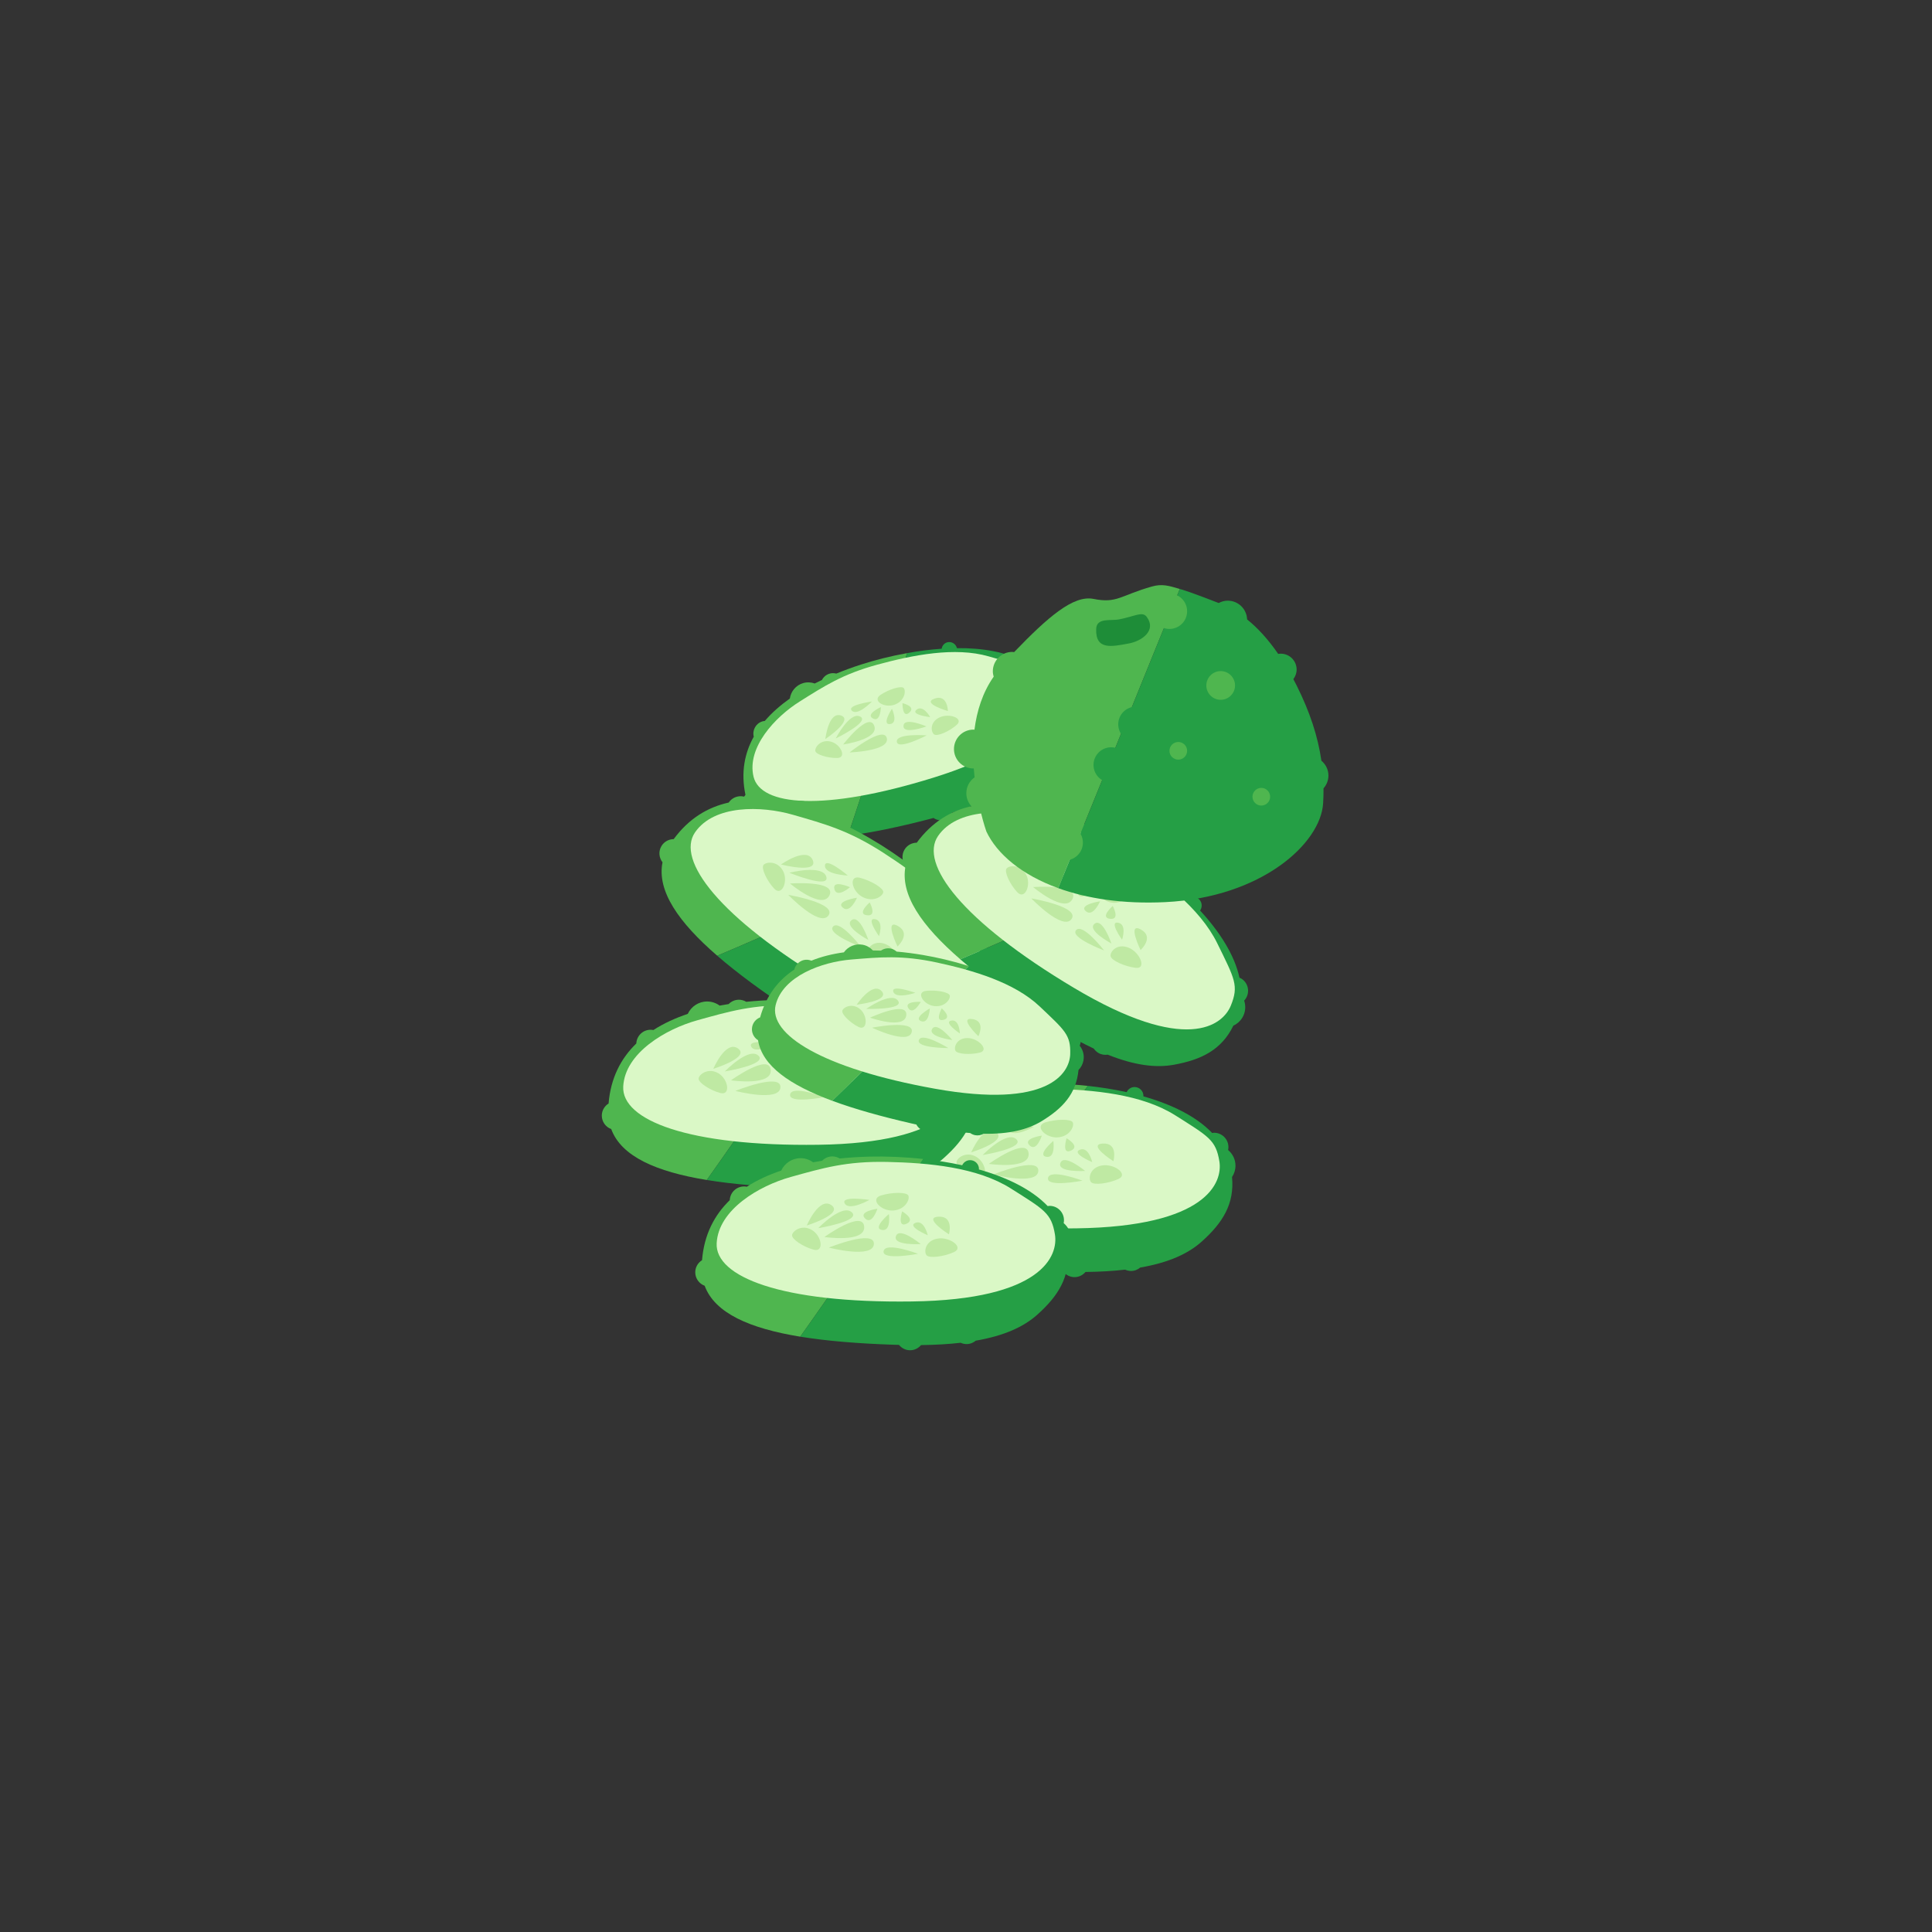 <?xml version="1.0" encoding="utf-8"?>
<!-- Generator: Adobe Illustrator 16.0.0, SVG Export Plug-In . SVG Version: 6.00 Build 0)  -->
<!DOCTYPE svg PUBLIC "-//W3C//DTD SVG 1.1//EN" "http://www.w3.org/Graphics/SVG/1.1/DTD/svg11.dtd">
<svg version="1.1" id="Ebene_1" xmlns="http://www.w3.org/2000/svg" xmlns:xlink="http://www.w3.org/1999/xlink" x="0px" y="0px"
	 width="450px" height="450px" viewBox="0 0 450 450" enable-background="new 0 0 450 450" xml:space="preserve">
<rect x="0" y="0" width="450" height="450" fill="#333333" stroke="none"/>
<g>
	<g>
		<path fill="#4FB64F" d="M200.542,154.789c-1.888,0.608-3.822,1.31-5.755,2.103c-0.501-0.131-1.038-0.143-1.568,0.016
			c-0.794,0.234-1.412,0.778-1.767,1.462c-0.566,0.269-1.128,0.543-1.686,0.829c-0.845-0.304-1.785-0.361-2.712-0.088
			c-1.69,0.5-2.841,1.939-3.085,3.592c-2.189,1.551-4.175,3.284-5.832,5.219c-0.186,0.018-0.375,0.051-0.562,0.105
			c-1.521,0.449-2.392,2.027-2.009,3.565c-2.15,3.845-3.027,8.335-1.935,13.553c-0.651,0.74-0.925,1.79-0.624,2.813
			c0.365,1.229,1.446,2.039,2.646,2.122c3.596,4.854,11.348,5.867,21.832,4.562c3.427-10.059,10.167-31.117,13.802-42.519
			C207.464,152.809,203.784,153.742,200.542,154.789z"/>
		<path fill="#259F45" d="M217.432,190.519c0.71,0.495,1.618,0.686,2.507,0.423c0.87-0.258,1.521-0.891,1.854-1.668
			c2.89-0.889,5.425-1.814,7.682-2.771c0.404,0.058,0.826,0.038,1.244-0.086c0.69-0.205,1.24-0.65,1.609-1.212
			c5.308-2.635,8.618-5.529,10.587-8.748c3.035-4.961,4.27-9.427,2.184-14.613c0.236-0.774,0.257-1.626,0.01-2.464
			c-0.37-1.253-1.27-2.193-2.372-2.682c-0.017-0.198-0.054-0.396-0.112-0.597c-0.467-1.578-2.109-2.48-3.671-2.02
			c-0.136,0.04-0.253,0.1-0.376,0.156c-4.198-2.422-9.787-3.327-15.713-3.273c-0.008-0.034,0.002-0.066-0.008-0.101
			c-0.286-0.969-1.299-1.525-2.261-1.241c-0.696,0.207-1.165,0.802-1.265,1.48c-2.689,0.184-5.4,0.544-8.042,1.018
			c-3.635,11.401-10.375,32.46-13.802,42.519c5.573-0.693,11.902-2.03,18.819-3.819C216.694,190.722,217.054,190.62,217.432,190.519
			z"/>
		<path fill="#DAF8C6" d="M186.244,163.41c5.747-3.609,10.006-6.394,18.093-8.597c8.232-2.243,18.066-4.195,25.928-1.936
			c7.862,2.263,9.463,2.554,11.407,6.563c1.941,4.011,1.404,13.722-24.254,21.69c-25.66,7.969-40.276,6.558-41.901-0.221
			C173.894,174.132,180.497,167.019,186.244,163.41z"/>
		<path fill="#BFE9A3" d="M205.092,161.849c1.971-1.315,4.841-2.195,5.397-1.596c0.556,0.601,0.309,2.966-2.077,3.862
			C206.029,165.012,203.035,163.222,205.092,161.849z"/>
		<path fill="#BFE9A3" d="M194.997,176.553c-2.221,0.039-4.947-0.807-5.094-1.639c-0.148-0.833,1.217-2.748,3.563-2.188
			C195.814,173.286,197.316,176.515,194.997,176.553z"/>
		<path fill="#BFE9A3" d="M222.827,168.847c-1.706,1.505-4.479,2.721-5.228,2.23c-0.75-0.491-1.136-2.756,1.124-3.922
			C220.983,165.99,224.613,167.275,222.827,168.847z"/>
		<path fill="#BFE9A3" d="M197.886,175.253c0,0,9.38-0.289,8.671-3.328C205.848,168.887,197.886,175.253,197.886,175.253z"/>
		<path fill="#BFE9A3" d="M196.392,173.401c0,0,8.546-1.188,7.21-4.424C202.267,165.742,196.392,173.401,196.392,173.401z"/>
		<path fill="#BFE9A3" d="M194.653,172.005c0,0,8.116-3.928,5.683-5.117C197.9,165.696,194.653,172.005,194.653,172.005z"/>
		<path fill="#BFE9A3" d="M192.236,172.147c0,0,6.634-4.445,3.68-5.482C192.956,165.628,192.236,172.147,192.236,172.147z"/>
		<path fill="#BFE9A3" d="M215.831,171.284c0,0-6.721,3.516-6.946,1.48C208.663,170.729,215.831,171.284,215.831,171.284z"/>
		<path fill="#BFE9A3" d="M215.782,169.197c0,0-5.467,1.999-5.342-0.14S215.782,169.197,215.782,169.197z"/>
		<path fill="#BFE9A3" d="M216.656,167.029c0,0-4.697-0.522-3.164-1.739C215.024,164.072,216.656,167.029,216.656,167.029z"/>
		<path fill="#BFE9A3" d="M220.781,165.618c0,0-6.209-1.795-3.127-2.896S220.781,165.618,220.781,165.618z"/>
		<path fill="#BFE9A3" d="M203.089,163.398c0,0-6.006,0.818-4.668,2.144C199.76,166.865,203.089,163.398,203.089,163.398z"/>
		<path fill="#BFE9A3" d="M205.177,164.691c0,0-3.677,1.66-1.869,2.653C205.118,168.339,205.177,164.691,205.177,164.691z"/>
		<path fill="#BFE9A3" d="M207.75,165.077c0,0-2.478,3.788-0.459,3.574C209.31,168.436,207.75,165.077,207.75,165.077z"/>
		<path fill="#BFE9A3" d="M210.206,163.777c0,0-0.059,3.647,1.596,2.203C213.458,164.536,210.206,163.777,210.206,163.777z"/>
	</g>
	<g>
		<path fill="#4FB64F" d="M202.762,195.339c-1.941-1.13-4-2.233-6.13-3.262c-0.27-0.519-0.666-0.979-1.201-1.309
			c-0.8-0.491-1.724-0.603-2.567-0.391c-0.653-0.272-1.311-0.539-1.973-0.793c-0.386-0.938-1.052-1.771-1.983-2.345
			c-1.703-1.048-3.783-0.936-5.35,0.095c-2.963-0.679-5.922-1.05-8.797-0.991c-0.156-0.146-0.328-0.278-0.517-0.395
			c-1.53-0.94-3.514-0.493-4.511,0.981c-4.851,1.072-9.281,3.696-12.819,8.522c-1.115,0.006-2.203,0.562-2.83,1.581
			c-0.756,1.227-0.611,2.742,0.229,3.813c-1.335,6.657,3.697,13.933,12.746,21.766c11.025-4.653,33.783-14.755,46.091-20.236
			C209.672,199.676,206.098,197.28,202.762,195.339z"/>
		<path fill="#259F45" d="M185.645,236.287c0.123,0.968,0.653,1.874,1.55,2.425c0.876,0.539,1.896,0.611,2.802,0.311
			c2.938,1.762,5.637,3.201,8.152,4.381c0.257,0.383,0.594,0.721,1.013,0.98c0.698,0.428,1.487,0.556,2.239,0.444
			c6.232,2.489,11.171,3.105,15.362,2.351c6.458-1.164,11.136-3.472,13.896-9.109c0.829-0.381,1.56-1.002,2.073-1.837
			c0.769-1.249,0.874-2.708,0.447-4c0.153-0.162,0.292-0.343,0.415-0.542c0.967-1.572,0.477-3.631-1.096-4.598
			c-0.135-0.082-0.275-0.14-0.415-0.201c-1.157-5.34-4.64-10.717-9.18-15.654c0.022-0.031,0.056-0.049,0.077-0.082
			c0.594-0.967,0.292-2.234-0.676-2.829c-0.7-0.433-1.554-0.38-2.199,0.044c-2.196-2.122-4.554-4.129-6.956-5.994
			c-12.308,5.481-35.065,15.583-46.091,20.236c4.81,4.164,10.73,8.482,17.479,12.957
			C184.916,235.819,185.274,236.045,185.645,236.287z"/>
		<path fill="#DAF8C6" d="M184.691,189.777c7.384,2.128,12.946,3.622,20.931,8.769c8.126,5.24,17.225,12.045,21.296,20.345
			s5.041,9.862,3.157,14.499c-1.887,4.637-10.43,11.457-36.575-4.143c-26.149-15.6-36.057-28.938-31.61-35.381
			C166.335,187.423,177.305,187.65,184.691,189.777z"/>
		<path fill="#BFE9A3" d="M200.299,204.45c2.597,0.671,5.512,2.425,5.432,3.34c-0.082,0.917-2.251,2.48-4.813,1.146
			C198.36,207.603,197.589,203.749,200.299,204.45z"/>
		<path fill="#BFE9A3" d="M180.319,206.976c-1.715-1.837-3.075-4.762-2.489-5.509c0.585-0.748,3.226-1.034,4.537,1.357
			C183.678,205.214,182.112,208.896,180.319,206.976z"/>
		<path fill="#BFE9A3" d="M207.897,224.595c-2.559-0.308-5.681-1.728-5.837-2.724c-0.158-0.996,1.446-3.018,4.137-1.992
			C208.89,220.906,210.567,224.919,207.897,224.595z"/>
		<path fill="#BFE9A3" d="M183.603,208.428c0,0,7.359,7.666,9.368,4.795C194.976,210.352,183.603,208.428,183.603,208.428z"/>
		<path fill="#BFE9A3" d="M184.019,205.787c0,0,7.48,6.292,9.178,2.748C194.896,204.989,184.019,205.787,184.019,205.787z"/>
		<path fill="#BFE9A3" d="M183.871,203.282c0,0,9.447,3.878,8.598,0.94C191.618,201.284,183.871,203.282,183.871,203.282z"/>
		<path fill="#BFE9A3" d="M181.917,201.354c0,0,8.759,2.248,7.384-1.012C187.926,197.081,181.917,201.354,181.917,201.354z"/>
		<path fill="#BFE9A3" d="M200.544,220.539c0,0-8.046-3.017-6.511-4.728C195.571,214.1,200.544,220.539,200.544,220.539z"/>
		<path fill="#BFE9A3" d="M202.256,218.935c0,0-5.823-3.099-3.936-4.595C200.205,212.844,202.256,218.935,202.256,218.935z"/>
		<path fill="#BFE9A3" d="M204.735,218.046c0,0-3.126-4.338-0.945-3.962C205.975,214.462,204.735,218.046,204.735,218.046z"/>
		<path fill="#BFE9A3" d="M209.047,220.458c0,0-3.207-6.563,0.053-4.799C212.362,217.425,209.047,220.458,209.047,220.458z"/>
		<path fill="#BFE9A3" d="M197.481,203.925c0,0-5.241-4.433-5.337-2.316C192.051,203.723,197.481,203.925,197.481,203.925z"/>
		<path fill="#BFE9A3" d="M197.981,206.647c0,0-4.179-1.846-3.638,0.418C194.882,209.329,197.981,206.647,197.981,206.647z"/>
		<path fill="#BFE9A3" d="M199.612,209.098c0,0-5.054,0.756-3.34,2.292C197.983,212.927,199.612,209.098,199.612,209.098z"/>
		<path fill="#BFE9A3" d="M202.564,210.19c0,0-3.099,2.682-0.634,2.991C204.397,213.491,202.564,210.19,202.564,210.19z"/>
	</g>
	<g>
		<path fill="#4FB64F" d="M240.815,252.369c-2.247,0.056-4.576,0.193-6.931,0.434c-0.502-0.302-1.08-0.484-1.708-0.484
			c-0.938,0-1.785,0.389-2.393,1.012c-0.698,0.109-1.399,0.226-2.096,0.357c-0.82-0.597-1.823-0.958-2.918-0.958
			c-2.001,0-3.712,1.185-4.508,2.883c-2.876,0.974-5.592,2.208-8.011,3.765c-0.211-0.041-0.427-0.064-0.646-0.064
			c-1.797,0-3.252,1.42-3.328,3.197c-3.572,3.457-5.969,8.012-6.457,13.977c-0.945,0.59-1.58,1.633-1.58,2.83
			c0,1.439,0.914,2.656,2.191,3.128c2.35,6.37,10.447,9.93,22.26,11.861c6.954-9.74,21.046-30.268,28.657-41.387
			C248.973,252.442,244.674,252.275,240.815,252.369z"/>
		<path fill="#259F45" d="M247.687,296.215c0.612,0.76,1.538,1.255,2.591,1.255c1.027,0,1.937-0.474,2.551-1.205
			c3.424-0.038,6.478-0.226,9.237-0.538c0.42,0.191,0.883,0.304,1.376,0.304c0.818,0,1.561-0.306,2.14-0.794
			c6.614-1.146,11.144-3.208,14.317-6.046c4.891-4.376,7.667-8.792,7.064-15.041c0.506-0.758,0.803-1.669,0.803-2.649
			c0-1.467-0.674-2.765-1.715-3.642c0.047-0.219,0.07-0.445,0.07-0.679c0-1.846-1.496-3.342-3.343-3.342
			c-0.155,0-0.308,0.025-0.458,0.046c-3.783-3.943-9.567-6.698-16.021-8.525c0.002-0.038,0.022-0.07,0.022-0.109
			c0-1.136-0.921-2.057-2.057-2.057c-0.823,0-1.521,0.491-1.852,1.19c-2.98-0.658-6.04-1.133-9.064-1.464
			c-7.611,11.119-21.703,31.646-28.657,41.387c6.277,1.026,13.586,1.603,21.677,1.878
			C246.821,296.198,247.244,296.203,247.687,296.215z"/>
		<path fill="#DAF8C6" d="M222.507,257.1c7.406-2.057,12.927-3.699,22.423-3.497c9.667,0.206,20.981,1.234,28.798,6.171
			c7.815,4.938,9.462,5.76,10.285,10.696c0.822,4.938-2.88,15.223-33.324,15.635c-30.444,0.41-45.872-5.76-45.46-13.577
			C205.64,264.712,215.102,259.157,222.507,257.1z"/>
		<path fill="#BFE9A3" d="M243.49,261.42c2.563-0.789,5.964-0.822,6.377,0c0.411,0.824-0.618,3.292-3.498,3.497
			C243.49,265.123,240.815,262.244,243.49,261.42z"/>
		<path fill="#BFE9A3" d="M227.796,274.039c-2.427-0.665-5.115-2.444-5.008-3.388c0.106-0.943,2.204-2.57,4.575-1.22
			C229.733,270.78,230.328,274.736,227.796,274.039z"/>
		<path fill="#BFE9A3" d="M260.516,274.599c-2.341,1.077-5.744,1.504-6.399,0.738c-0.655-0.767-0.351-3.328,2.481-3.865
			C259.428,270.935,262.958,273.476,260.516,274.599z"/>
		<path fill="#BFE9A3" d="M231.352,273.556c0,0,10.286,2.674,10.492-0.822C242.049,269.237,231.352,273.556,231.352,273.556z"/>
		<path fill="#BFE9A3" d="M230.323,271.089c0,0,9.669,1.439,9.258-2.47C239.17,264.712,230.323,271.089,230.323,271.089z"/>
		<path fill="#BFE9A3" d="M228.884,269.031c0,0,10.079-1.646,7.816-3.702C234.438,263.271,228.884,269.031,228.884,269.031z"/>
		<path fill="#BFE9A3" d="M226.21,268.414c0,0,8.639-2.674,5.76-4.73C229.09,261.626,226.21,268.414,226.21,268.414z"/>
		<path fill="#BFE9A3" d="M252.129,274.997c0,0-8.434,1.646-8.023-0.618C244.518,272.117,252.129,274.997,252.129,274.997z"/>
		<path fill="#BFE9A3" d="M252.745,272.734c0,0-6.582,0.411-5.76-1.852C247.809,268.619,252.745,272.734,252.745,272.734z"/>
		<path fill="#BFE9A3" d="M254.392,270.677c0,0-4.938-2.059-2.88-2.881C253.569,266.974,254.392,270.677,254.392,270.677z"/>
		<path fill="#BFE9A3" d="M259.328,270.47c0,0-6.172-3.908-2.469-4.113S259.328,270.47,259.328,270.47z"/>
		<path fill="#BFE9A3" d="M240.815,262.449c0,0-6.788-1.029-5.76,0.822C236.084,265.123,240.815,262.449,240.815,262.449z"/>
		<path fill="#BFE9A3" d="M242.666,264.506c0,0-4.525,0.617-2.88,2.263C241.433,268.414,242.666,264.506,242.666,264.506z"/>
		<path fill="#BFE9A3" d="M245.34,265.74c0,0-3.907,3.291-1.645,3.703C245.958,269.854,245.34,265.74,245.34,265.74z"/>
		<path fill="#BFE9A3" d="M248.426,265.123c0,0-1.234,3.908,1.027,2.881C251.717,266.974,248.426,265.123,248.426,265.123z"/>
	</g>
	<g>
		<path fill="#4FB64F" d="M180.747,232.905c-2.247,0.056-4.576,0.193-6.931,0.434c-0.502-0.302-1.08-0.484-1.708-0.484
			c-0.938,0-1.785,0.389-2.393,1.012c-0.698,0.109-1.399,0.226-2.096,0.357c-0.82-0.597-1.823-0.958-2.918-0.958
			c-2.001,0-3.712,1.185-4.508,2.883c-2.876,0.974-5.592,2.208-8.011,3.765c-0.211-0.041-0.427-0.064-0.646-0.064
			c-1.797,0-3.252,1.42-3.328,3.197c-3.572,3.457-5.969,8.012-6.457,13.977c-0.945,0.59-1.58,1.633-1.58,2.83
			c0,1.439,0.914,2.656,2.191,3.128c2.35,6.37,10.447,9.93,22.26,11.861c6.954-9.74,21.046-30.268,28.657-41.387
			C188.906,232.978,184.607,232.811,180.747,232.905z"/>
		<path fill="#259F45" d="M187.619,276.751c0.612,0.76,1.538,1.255,2.591,1.255c1.027,0,1.937-0.474,2.551-1.205
			c3.424-0.038,6.478-0.226,9.237-0.538c0.42,0.191,0.883,0.304,1.376,0.304c0.818,0,1.561-0.306,2.14-0.794
			c6.614-1.146,11.144-3.208,14.317-6.046c4.891-4.376,7.667-8.792,7.064-15.041c0.506-0.758,0.803-1.669,0.803-2.649
			c0-1.467-0.674-2.765-1.715-3.642c0.047-0.219,0.07-0.445,0.07-0.679c0-1.846-1.496-3.342-3.343-3.342
			c-0.155,0-0.308,0.025-0.458,0.046c-3.783-3.943-9.567-6.698-16.021-8.525c0.002-0.038,0.022-0.07,0.022-0.109
			c0-1.136-0.921-2.057-2.057-2.057c-0.823,0-1.521,0.491-1.852,1.19c-2.98-0.658-6.04-1.133-9.064-1.464
			c-7.611,11.119-21.703,31.646-28.657,41.387c6.277,1.026,13.586,1.603,21.677,1.878
			C186.753,276.734,187.177,276.739,187.619,276.751z"/>
		<path fill="#DAF8C6" d="M162.44,237.636c7.406-2.057,12.927-3.699,22.423-3.497c9.667,0.206,20.981,1.234,28.798,6.171
			c7.815,4.938,9.462,5.76,10.285,10.696c0.822,4.938-2.88,15.223-33.324,15.635c-30.444,0.41-45.872-5.76-45.46-13.577
			C145.573,245.248,155.034,239.693,162.44,237.636z"/>
		<path fill="#BFE9A3" d="M183.422,241.956c2.563-0.789,5.964-0.822,6.377,0c0.411,0.824-0.618,3.292-3.498,3.497
			C183.422,245.659,180.747,242.78,183.422,241.956z"/>
		<path fill="#BFE9A3" d="M167.729,254.575c-2.427-0.665-5.115-2.444-5.008-3.388c0.106-0.943,2.204-2.57,4.575-1.22
			C169.665,251.316,170.261,255.272,167.729,254.575z"/>
		<path fill="#BFE9A3" d="M200.448,255.135c-2.341,1.077-5.744,1.504-6.399,0.738c-0.655-0.767-0.351-3.328,2.481-3.865
			C199.361,251.471,202.891,254.012,200.448,255.135z"/>
		<path fill="#BFE9A3" d="M171.284,254.093c0,0,10.286,2.674,10.492-0.822C181.982,249.773,171.284,254.093,171.284,254.093z"/>
		<path fill="#BFE9A3" d="M170.256,251.625c0,0,9.669,1.439,9.258-2.47C179.103,245.248,170.256,251.625,170.256,251.625z"/>
		<path fill="#BFE9A3" d="M168.817,249.567c0,0,10.079-1.646,7.816-3.702C174.37,243.807,168.817,249.567,168.817,249.567z"/>
		<path fill="#BFE9A3" d="M166.143,248.95c0,0,8.639-2.674,5.76-4.73C169.023,242.162,166.143,248.95,166.143,248.95z"/>
		<path fill="#BFE9A3" d="M192.062,255.533c0,0-8.434,1.646-8.023-0.618C184.45,252.653,192.062,255.533,192.062,255.533z"/>
		<path fill="#BFE9A3" d="M192.678,253.27c0,0-6.582,0.411-5.76-1.852C187.741,249.155,192.678,253.27,192.678,253.27z"/>
		<path fill="#BFE9A3" d="M194.324,251.214c0,0-4.938-2.059-2.88-2.881C193.501,247.51,194.324,251.214,194.324,251.214z"/>
		<path fill="#BFE9A3" d="M199.261,251.007c0,0-6.172-3.908-2.469-4.113S199.261,251.007,199.261,251.007z"/>
		<path fill="#BFE9A3" d="M180.747,242.985c0,0-6.788-1.029-5.76,0.822C176.017,245.659,180.747,242.985,180.747,242.985z"/>
		<path fill="#BFE9A3" d="M182.599,245.042c0,0-4.525,0.617-2.88,2.263C181.365,248.95,182.599,245.042,182.599,245.042z"/>
		<path fill="#BFE9A3" d="M185.273,246.276c0,0-3.907,3.291-1.645,3.703C185.891,250.39,185.273,246.276,185.273,246.276z"/>
		<path fill="#BFE9A3" d="M188.359,245.659c0,0-1.234,3.908,1.027,2.881C191.65,247.51,188.359,245.659,188.359,245.659z"/>
	</g>
	<g>
		<path fill="#4FB64F" d="M259.375,196.169c-1.94-1.131-3.998-2.234-6.128-3.263c-0.271-0.519-0.67-0.979-1.203-1.308
			c-0.801-0.492-1.723-0.604-2.567-0.391c-0.653-0.273-1.311-0.541-1.973-0.793c-0.387-0.939-1.05-1.772-1.982-2.346
			c-1.704-1.048-3.783-0.936-5.351,0.095c-2.961-0.679-5.92-1.05-8.797-0.991c-0.157-0.145-0.328-0.278-0.516-0.395
			c-1.529-0.941-3.513-0.493-4.512,0.98c-4.854,1.074-9.279,3.697-12.82,8.523c-1.115,0.006-2.201,0.562-2.829,1.582
			c-0.755,1.226-0.612,2.741,0.229,3.813c-1.337,6.656,3.697,13.932,12.748,21.766c11.024-4.654,33.782-14.756,46.091-20.238
			C266.286,200.505,262.712,198.11,259.375,196.169z"/>
		<path fill="#259F45" d="M242.257,237.116c0.126,0.968,0.654,1.874,1.549,2.426c0.878,0.538,1.9,0.61,2.805,0.31
			c2.938,1.761,5.637,3.201,8.151,4.38c0.259,0.384,0.594,0.723,1.015,0.981c0.696,0.429,1.487,0.556,2.238,0.444
			c6.234,2.489,11.17,3.105,15.361,2.351c6.458-1.164,11.136-3.472,13.896-9.109c0.83-0.38,1.559-1.001,2.072-1.837
			c0.771-1.249,0.873-2.708,0.449-4c0.15-0.162,0.291-0.344,0.412-0.541c0.968-1.573,0.479-3.631-1.096-4.599
			c-0.133-0.082-0.273-0.14-0.414-0.2c-1.155-5.341-4.64-10.717-9.18-15.655c0.022-0.031,0.057-0.049,0.077-0.081
			c0.595-0.968,0.293-2.234-0.675-2.83c-0.702-0.432-1.554-0.38-2.2,0.044c-2.194-2.122-4.553-4.13-6.954-5.995
			c-12.309,5.482-35.066,15.584-46.091,20.238c4.808,4.163,10.731,8.481,17.479,12.957
			C241.529,236.648,241.888,236.874,242.257,237.116z"/>
		<path fill="#DAF8C6" d="M241.303,190.606c7.386,2.128,12.948,3.623,20.931,8.77c8.128,5.239,17.226,12.044,21.296,20.344
			c4.072,8.3,5.043,9.863,3.158,14.499c-1.886,4.637-10.428,11.457-36.575-4.143c-26.146-15.6-36.057-28.938-31.608-35.382
			C222.948,188.252,233.918,188.479,241.303,190.606z"/>
		<path fill="#BFE9A3" d="M256.911,205.279c2.598,0.671,5.513,2.425,5.433,3.341s-2.249,2.479-4.812,1.146
			C254.972,208.432,254.204,204.578,256.911,205.279z"/>
		<path fill="#BFE9A3" d="M236.935,207.805c-1.719-1.838-3.077-4.762-2.49-5.509c0.582-0.748,3.223-1.034,4.534,1.357
			C240.29,206.044,238.725,209.725,236.935,207.805z"/>
		<path fill="#BFE9A3" d="M264.51,225.425c-2.557-0.308-5.681-1.728-5.837-2.724c-0.157-0.997,1.444-3.019,4.139-1.991
			C265.501,221.735,267.179,225.748,264.51,225.425z"/>
		<path fill="#BFE9A3" d="M240.216,209.259c0,0,7.36,7.665,9.365,4.795C251.591,211.182,240.216,209.259,240.216,209.259z"/>
		<path fill="#BFE9A3" d="M240.634,206.616c0,0,7.479,6.292,9.176,2.748C251.508,205.819,240.634,206.616,240.634,206.616z"/>
		<path fill="#BFE9A3" d="M240.485,204.11c0,0,9.448,3.879,8.598,0.941C248.233,202.114,240.485,204.11,240.485,204.11z"/>
		<path fill="#BFE9A3" d="M238.531,202.183c0,0,8.761,2.248,7.384-1.013C244.538,197.911,238.531,202.183,238.531,202.183z"/>
		<path fill="#BFE9A3" d="M257.158,221.368c0,0-8.045-3.016-6.511-4.727C252.185,214.929,257.158,221.368,257.158,221.368z"/>
		<path fill="#BFE9A3" d="M258.869,219.764c0,0-5.822-3.098-3.935-4.594C256.821,213.675,258.869,219.764,258.869,219.764z"/>
		<path fill="#BFE9A3" d="M261.35,218.876c0,0-3.128-4.338-0.945-3.963C262.588,215.291,261.35,218.876,261.35,218.876z"/>
		<path fill="#BFE9A3" d="M265.662,221.287c0,0-3.209-6.563,0.052-4.798C268.976,218.254,265.662,221.287,265.662,221.287z"/>
		<path fill="#BFE9A3" d="M254.095,204.753c0,0-5.242-4.432-5.337-2.315C248.664,204.552,254.095,204.753,254.095,204.753z"/>
		<path fill="#BFE9A3" d="M254.595,207.475c0,0-4.179-1.845-3.639,0.418C251.497,210.158,254.595,207.475,254.595,207.475z"/>
		<path fill="#BFE9A3" d="M256.226,209.928c0,0-5.053,0.756-3.342,2.291C254.597,213.756,256.226,209.928,256.226,209.928z"/>
		<path fill="#BFE9A3" d="M259.177,211.019c0,0-3.099,2.683-0.632,2.991C261.012,214.32,259.177,211.019,259.177,211.019z"/>
	</g>
	<g>
		<path fill="#4FB64F" d="M214.913,222.428c-1.956-0.329-3.997-0.6-6.078-0.785c-0.383-0.347-0.855-0.605-1.398-0.711
			c-0.813-0.157-1.611,0.041-2.242,0.484c-0.627-0.023-1.251-0.037-1.876-0.039c-0.611-0.66-1.419-1.144-2.368-1.327
			c-1.732-0.335-3.416,0.411-4.393,1.765c-2.657,0.368-5.219,0.991-7.578,1.946c-0.176-0.07-0.357-0.128-0.549-0.165
			c-1.558-0.303-3.057,0.697-3.427,2.238c-3.679,2.422-6.525,6.002-7.959,11.137c-0.922,0.357-1.647,1.163-1.851,2.209
			c-0.242,1.26,0.345,2.476,1.37,3.103c0.956,5.965,7.369,10.438,17.276,14.108c7.675-7.35,23.358-22.933,31.838-31.378
			C221.968,223.86,218.275,222.993,214.913,222.428z"/>
		<path fill="#259F45" d="M213.44,261.921c0.401,0.768,1.12,1.355,2.031,1.531c0.892,0.174,1.758-0.09,2.413-0.625
			c2.975,0.542,5.651,0.89,8.094,1.08c0.334,0.238,0.717,0.413,1.145,0.497c0.708,0.137,1.4-0.005,1.988-0.335
			c5.924,0.107,10.195-0.936,13.426-2.885c4.979-3.004,8.132-6.4,8.67-11.965c0.568-0.578,0.979-1.324,1.145-2.182
			c0.248-1.283-0.117-2.53-0.869-3.473c0.077-0.183,0.136-0.378,0.176-0.582c0.313-1.615-0.73-3.174-2.329-3.484
			c-0.137-0.025-0.271-0.028-0.404-0.035c-2.61-4.083-7.155-7.463-12.438-10.143c0.01-0.035,0.032-0.059,0.038-0.094
			c0.191-0.991-0.449-1.953-1.436-2.143c-0.713-0.138-1.4,0.174-1.805,0.729c-2.47-1.074-5.04-2.004-7.605-2.801
			c-8.479,8.445-24.163,24.028-31.838,31.378c5.265,1.951,11.498,3.681,18.461,5.281
			C212.691,261.761,213.059,261.837,213.44,261.921z"/>
		<path fill="#DAF8C6" d="M198.251,223.493c6.765-0.556,11.824-1.064,20.018,0.705c8.342,1.803,17.969,4.602,23.904,10.229
			c5.938,5.631,7.223,6.626,7.101,11.08c-0.126,4.455-5.075,12.826-31.521,8.076c-26.445-4.749-38.766-12.736-37.086-19.502
			C182.348,227.317,191.486,224.048,198.251,223.493z"/>
		<path fill="#BFE9A3" d="M215.697,230.792c2.354-0.262,5.309,0.282,5.526,1.069c0.217,0.79-1.095,2.775-3.624,2.472
			S213.24,231.062,215.697,230.792z"/>
		<path fill="#BFE9A3" d="M199.963,239.192c-1.988-0.991-4.019-2.995-3.765-3.803c0.251-0.808,2.347-1.878,4.172-0.3
			C202.192,236.667,202.038,240.225,199.963,239.192z"/>
		<path fill="#BFE9A3" d="M228.215,245.174c-2.208,0.549-5.231,0.351-5.668-0.429c-0.439-0.781,0.26-2.97,2.805-2.963
			C227.894,241.788,230.523,244.6,228.215,245.174z"/>
		<path fill="#BFE9A3" d="M203.125,239.367c0,0,8.46,4.064,9.229,1.04C213.124,237.385,203.125,239.367,203.125,239.367z"/>
		<path fill="#BFE9A3" d="M202.653,237.036c0,0,8.133,2.881,8.438-0.605C211.396,232.944,202.653,237.036,202.653,237.036z"/>
		<path fill="#BFE9A3" d="M201.754,234.995c0,0,9.012,0.253,7.401-1.925C207.542,230.892,201.754,234.995,201.754,234.995z"/>
		<path fill="#BFE9A3" d="M199.542,234.008c0,0,7.938-0.888,5.791-3.17C203.187,228.553,199.542,234.008,199.542,234.008z"/>
		<path fill="#BFE9A3" d="M220.882,244.114c0,0-7.586,0.021-6.846-1.888C214.775,240.317,220.882,244.114,220.882,244.114z"/>
		<path fill="#BFE9A3" d="M221.801,242.239c0,0-5.772-0.745-4.679-2.586C218.221,237.812,221.801,242.239,221.801,242.239z"/>
		<path fill="#BFE9A3" d="M223.573,240.716c0,0-3.928-2.627-2.006-3.001S223.573,240.716,223.573,240.716z"/>
		<path fill="#BFE9A3" d="M227.885,241.365c0,0-4.684-4.454-1.44-4.012C229.687,237.795,227.885,241.365,227.885,241.365z"/>
		<path fill="#BFE9A3" d="M213.204,231.242c0,0-5.705-2.039-5.13-0.247C208.655,232.787,213.204,231.242,213.204,231.242z"/>
		<path fill="#BFE9A3" d="M214.462,233.351c0,0-4.026-0.22-2.881,1.496C212.73,236.563,214.462,233.351,214.462,233.351z"/>
		<path fill="#BFE9A3" d="M216.57,234.88c0,0-3.943,2.222-2.053,2.962C216.406,238.581,216.57,234.88,216.57,234.88z"/>
		<path fill="#BFE9A3" d="M219.347,234.858c0,0-1.73,3.211,0.402,2.689C221.886,237.03,219.347,234.858,219.347,234.858z"/>
	</g>
	<g>
		<g>
			<path fill="#4FB64F" d="M268.275,136.617c-7.348,2.088-8.089,3.978-13.575,2.879c-4.687-0.938-10.606,4.205-18.487,12.387
				c-0.145-0.015-0.287-0.044-0.438-0.044c-2.498,0-4.525,2.026-4.525,4.525c0,0.436,0.082,0.848,0.196,1.246
				c-2.594,3.705-3.929,8.02-4.475,12.355c-0.083-0.004-0.16-0.024-0.247-0.024c-2.497,0-4.525,2.026-4.525,4.524
				c0,2.499,2.028,4.526,4.525,4.526c0.029,0,0.053-0.009,0.08-0.009c0.051,0.707,0.123,1.396,0.197,2.075
				c-1.16,0.819-1.923,2.164-1.923,3.692c0,2.092,1.427,3.834,3.355,4.354c0.685,2.811,1.308,4.561,1.308,4.561
				c2.462,5.23,8.204,10.113,16.739,13.202c6.673-16.392,23.001-56.509,28.319-69.688
				C272.188,136.414,270.668,135.936,268.275,136.617z"/>
			<path fill="#259F45" d="M271.432,210.121c22.489-1.098,36.202-13.714,36.751-23.038c0.07-1.166,0.099-2.32,0.09-3.465
				c0.703-0.798,1.144-1.834,1.144-2.98c0-1.396-0.646-2.63-1.64-3.46c-0.826-5.727-2.705-11.401-5.767-17.522
				c-0.252-0.506-0.507-0.989-0.765-1.473c0.475-0.621,0.765-1.389,0.765-2.23c0-2.043-1.657-3.702-3.702-3.702
				c-0.202,0-0.396,0.028-0.592,0.06c-2.381-3.462-4.82-6.085-7.24-8.033c-0.084-2.425-2.063-4.369-4.511-4.369
				c-0.765,0-1.474,0.207-2.104,0.544c-2.715-0.999-6.046-2.389-9.061-3.272c-5.318,13.18-21.646,53.297-28.319,69.688
				C253.163,209.284,261.555,210.602,271.432,210.121z"/>
		</g>
		<path fill="#1E8D38" d="M260.656,144.266c3.838-0.748,5.428-1.965,6.456-0.562c2.305,3.143-1.122,5.616-4.21,6.177
			c-3.854,0.701-7.754,1.657-7.582-3.369C255.412,143.799,258.63,144.661,260.656,144.266z"/>
		<circle fill="#259F45" cx="258.813" cy="178.169" r="4.114"/>
		<circle fill="#259F45" cx="264.573" cy="168.706" r="4.114"/>
		<circle fill="#4FB64F" cx="248.116" cy="196.27" r="4.113"/>
		<circle fill="#4FB64F" cx="272.389" cy="142.377" r="4.115"/>
		<path fill="#4FB64F" d="M295.839,185.574c0,1.136-0.918,2.057-2.057,2.057c-1.135,0-2.057-0.921-2.057-2.057
			c0-1.137,0.922-2.058,2.057-2.058C294.921,183.516,295.839,184.437,295.839,185.574z"/>
		<circle fill="#4FB64F" cx="274.447" cy="174.878" r="2.057"/>
		<circle fill="#4FB64F" cx="284.321" cy="159.655" r="3.343"/>
	</g>
	<g>
		<path fill="#4FB64F" d="M202.513,269.4c-2.247,0.056-4.576,0.193-6.931,0.434c-0.502-0.302-1.08-0.484-1.708-0.484
			c-0.938,0-1.785,0.389-2.393,1.012c-0.698,0.109-1.399,0.226-2.096,0.357c-0.82-0.597-1.823-0.958-2.918-0.958
			c-2.001,0-3.712,1.185-4.508,2.883c-2.876,0.974-5.592,2.208-8.011,3.765c-0.211-0.041-0.427-0.064-0.646-0.064
			c-1.797,0-3.252,1.42-3.328,3.197c-3.572,3.457-5.969,8.012-6.457,13.977c-0.945,0.59-1.58,1.633-1.58,2.83
			c0,1.439,0.914,2.656,2.191,3.128c2.35,6.37,10.447,9.93,22.26,11.861c6.954-9.74,21.046-30.268,28.657-41.387
			C210.671,269.473,206.372,269.306,202.513,269.4z"/>
		<path fill="#259F45" d="M209.385,313.246c0.612,0.76,1.538,1.255,2.591,1.255c1.027,0,1.937-0.474,2.551-1.205
			c3.424-0.038,6.478-0.226,9.237-0.538c0.42,0.191,0.883,0.304,1.376,0.304c0.818,0,1.561-0.306,2.14-0.794
			c6.614-1.146,11.144-3.208,14.317-6.046c4.891-4.376,7.667-8.792,7.064-15.041c0.506-0.758,0.803-1.669,0.803-2.649
			c0-1.467-0.674-2.765-1.715-3.642c0.047-0.219,0.07-0.445,0.07-0.679c0-1.846-1.496-3.342-3.343-3.342
			c-0.155,0-0.308,0.025-0.458,0.046c-3.783-3.943-9.567-6.698-16.021-8.525c0.002-0.038,0.022-0.07,0.022-0.109
			c0-1.136-0.921-2.057-2.057-2.057c-0.823,0-1.521,0.491-1.852,1.19c-2.98-0.658-6.04-1.133-9.064-1.464
			c-7.611,11.119-21.703,31.646-28.657,41.387c6.277,1.026,13.586,1.603,21.677,1.878
			C208.519,313.229,208.943,313.234,209.385,313.246z"/>
		<path fill="#DAF8C6" d="M184.205,274.132c7.406-2.057,12.927-3.699,22.423-3.497c9.667,0.206,20.981,1.234,28.798,6.171
			c7.815,4.938,9.462,5.76,10.285,10.696c0.822,4.938-2.88,15.223-33.324,15.635c-30.444,0.41-45.872-5.76-45.46-13.577
			C167.338,281.743,176.8,276.188,184.205,274.132z"/>
		<path fill="#BFE9A3" d="M205.188,278.451c2.563-0.789,5.964-0.822,6.377,0c0.411,0.824-0.618,3.292-3.498,3.497
			C205.188,282.154,202.513,279.275,205.188,278.451z"/>
		<path fill="#BFE9A3" d="M189.494,291.07c-2.427-0.665-5.115-2.444-5.008-3.388c0.106-0.943,2.204-2.57,4.575-1.22
			C191.431,287.811,192.027,291.767,189.494,291.07z"/>
		<path fill="#BFE9A3" d="M222.214,291.631c-2.341,1.077-5.744,1.504-6.399,0.738c-0.655-0.767-0.351-3.328,2.481-3.865
			C221.126,287.967,224.656,290.508,222.214,291.631z"/>
		<path fill="#BFE9A3" d="M193.05,290.588c0,0,10.286,2.674,10.492-0.822C203.747,286.268,193.05,290.588,193.05,290.588z"/>
		<path fill="#BFE9A3" d="M192.022,288.12c0,0,9.669,1.439,9.258-2.47C200.868,281.743,192.022,288.12,192.022,288.12z"/>
		<path fill="#BFE9A3" d="M190.582,286.062c0,0,10.079-1.646,7.816-3.702C196.136,280.302,190.582,286.062,190.582,286.062z"/>
		<path fill="#BFE9A3" d="M187.908,285.445c0,0,8.639-2.674,5.76-4.73C190.788,278.657,187.908,285.445,187.908,285.445z"/>
		<path fill="#BFE9A3" d="M213.827,292.028c0,0-8.434,1.646-8.023-0.618C206.216,289.148,213.827,292.028,213.827,292.028z"/>
		<path fill="#BFE9A3" d="M214.444,289.765c0,0-6.582,0.411-5.76-1.852C209.507,285.65,214.444,289.765,214.444,289.765z"/>
		<path fill="#BFE9A3" d="M216.09,287.709c0,0-4.938-2.059-2.88-2.881C215.267,284.006,216.09,287.709,216.09,287.709z"/>
		<path fill="#BFE9A3" d="M221.027,287.502c0,0-6.172-3.908-2.469-4.113S221.027,287.502,221.027,287.502z"/>
		<path fill="#BFE9A3" d="M202.513,279.48c0,0-6.788-1.029-5.76,0.822C197.782,282.154,202.513,279.48,202.513,279.48z"/>
		<path fill="#BFE9A3" d="M204.365,281.537c0,0-4.525,0.617-2.88,2.263C203.131,285.445,204.365,281.537,204.365,281.537z"/>
		<path fill="#BFE9A3" d="M207.038,282.771c0,0-3.907,3.291-1.645,3.703C207.656,286.885,207.038,282.771,207.038,282.771z"/>
		<path fill="#BFE9A3" d="M210.124,282.154c0,0-1.234,3.908,1.027,2.881C213.415,284.006,210.124,282.154,210.124,282.154z"/>
	</g>
</g>
</svg>
